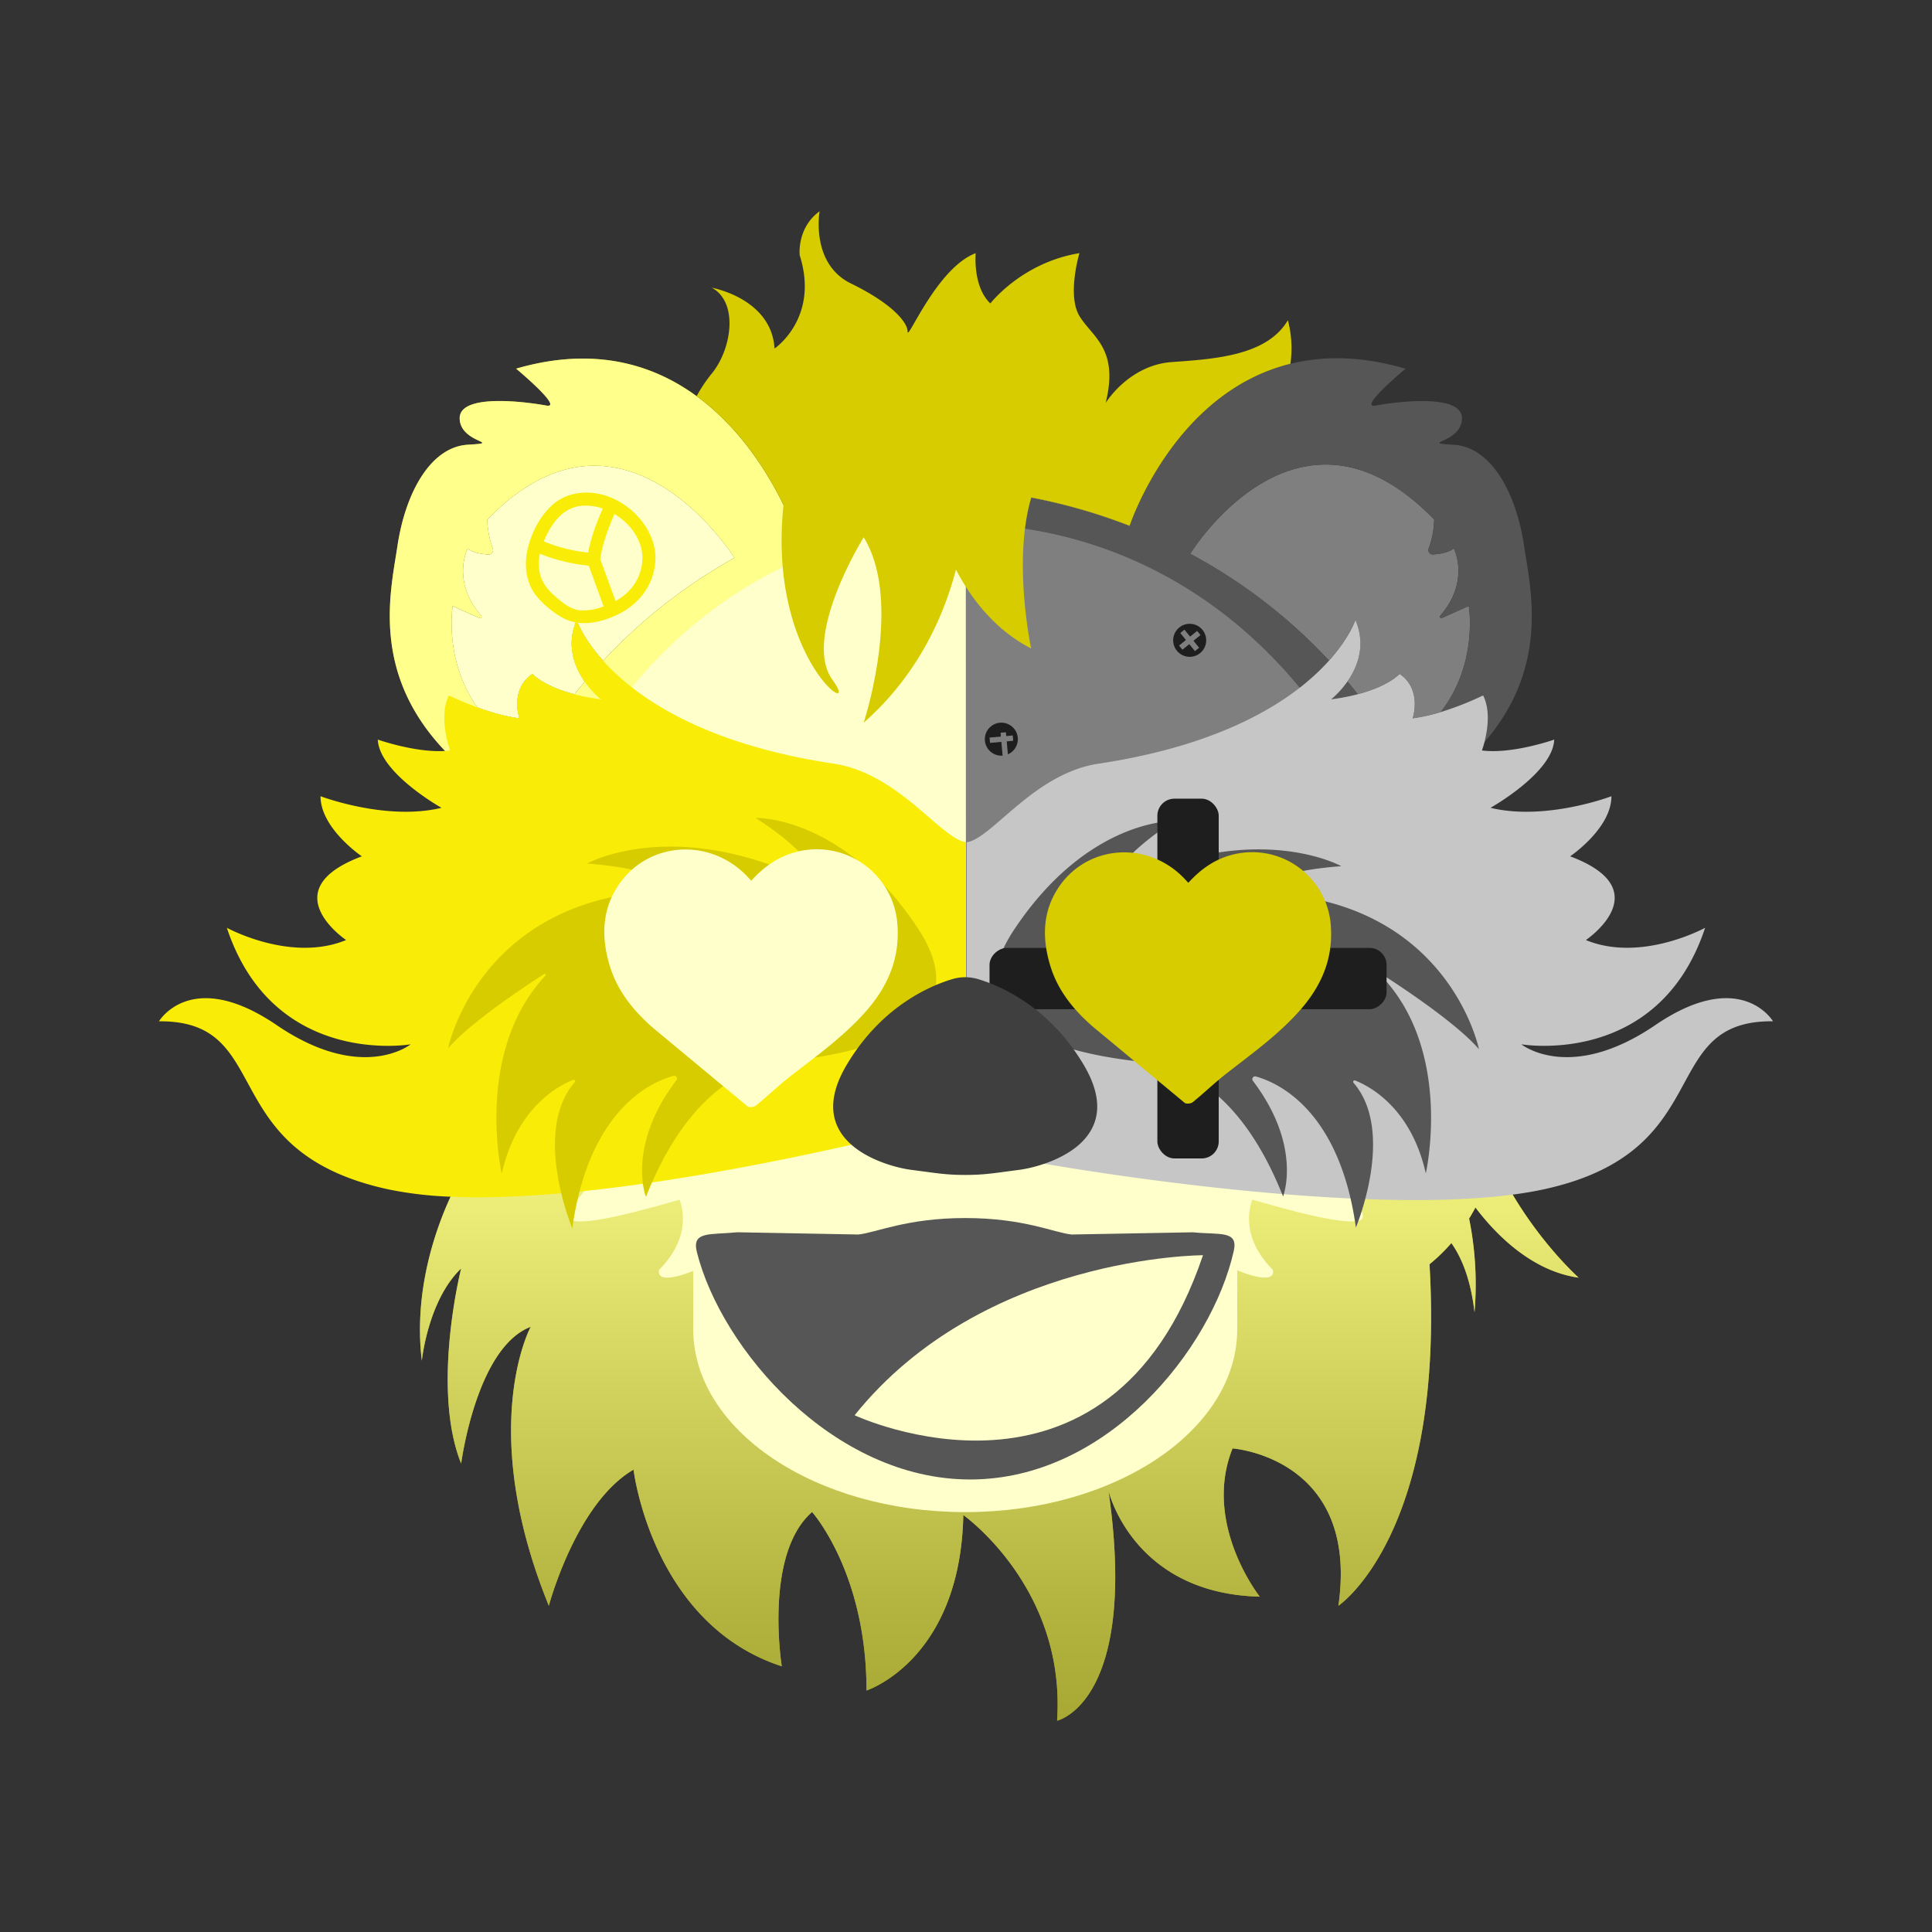 <svg xmlns="http://www.w3.org/2000/svg" viewBox="0 0 1334 1334" xmlns:v="https://vecta.io/nano"><rect x="0" y="0" width="1334" height="1334" fill="#333333" stroke="none"/><style><![CDATA[.A{isolation:isolate}.E{mix-blend-mode:multiply}]]></style><defs><linearGradient id="A" x1="679.57" y1="247.6" x2="679.57" y2="1188.15" gradientUnits="userSpaceOnUse"><stop offset=".53" stop-color="#fff"/><stop offset=".54" stop-color="#f8f8f8"/><stop offset=".77" stop-color="#a7a7a7"/><stop offset=".92" stop-color="#747474"/><stop offset="1" stop-color="#606060"/></linearGradient></defs><g class="A"><g><path d="M507.24 385.15a370.69 370.69 0 0 0-33 20.7 366.58 366.58 0 0 0-57.75 50.42c-14.4-16-18.3-28.14-18.3-28.14-7.52 17.58-1.3 32.7 5.58 42.56q-3.57 4.26-7.08 8.7c-21.84-5.7-29.07-14.07-29.07-14.07-15.77 10.67-9 30.67-9 30.67-9.8-1.2-20.32-4.36-29.07-7.55-23.32-32.8-17-70-17-70l18.6 8.34a1 1 0 0 0 1.14-1.55c-21-24.14-9.4-46.55-9.4-46.55 3.44 2.94 9.9 3.9 14.35 4.2a3 3 0 0 0 3-4 64.58 64.58 0 0 1-3.82-20.1c87.98-90.96 160.97 11.5 170.8 26.36z" fill="#ffc"/><path d="M994.77 491.67a117.13 117.13 0 0 1-19.4 4.31s6.77-20-9-30.65c0 0-7.2 8.3-28.86 14q-3.56-4.5-7.18-8.8c6.85-9.87 13-24.9 5.47-42.4 0 0-3.88 12.05-18.17 28a364.87 364.87 0 0 0-44.34-40.48 368.71 368.71 0 0 0-51.49-33.31c5.86-9.2 77.8-117.3 168.47-23.6a64.58 64.58 0 0 1-3.82 20.1 3 3 0 0 0 3 4c4.45-.3 10.9-1.26 14.35-4.2 0 0 11.57 22.4-9.4 46.55a1 1 0 0 0 1.14 1.55l18.6-8.34s6.8 39.73-19.37 73.27z" fill="#7f7f7f"/><path d="M1090 882.17s-35.42-31.42-58.3-81.62c18.14-67 3.3-164.73-66.92-280.9-108.78-179.94-298-181.47-298-181.47s-52.72.43-118.5 27.3h0c-5.04-13.33-25.6-61.47-67.27-91.93-29.94-21.9-70.8-34.68-124.64-19 0 0 33.4 27.83 20.68 25.45s-59.65-8.75-59.65 8.74 31 16.77 5.57 18.33-42.96 32.62-48.55 70c-4.6 30.9-18.73 87.27 32.87 141.43 10.78 11.33 24.45 22.56 41.68 33.44l3-2.7.07-.06c-63.95 118.6-68.93 215.72-40.87 277-9.9 21.38-25.8 64.78-19.9 113.37 0 0 4.17-41.77 27.15-63.7 0 0-20.9 82.5 0 134.73 0 0 10.45-80.22 48-94.42 0 0-37.6 69.35 12.54 192.6 0 0 18.8-71 58.5-94 0 0 12.53 106.53 102.35 135.78 0 0-12.53-77.3 20.9-106.53 0 0 37.6 41.77 37.6 123.24 0 0 64.75-20.9 66.84-121.15 0 0 71 50.13 64.75 142 0 0 56.4-12.54 35.5-158.75 0 0 16.7 71 104.45 73.1 0 0-39.7-50.13-18.8-102.35 0 0 87.73 6.27 73.1 108.62 0 0 73.77-49.2 62.9-235.78a117.47 117.47 0 0 0 15.07-14.64c6.66 9.33 13.3 24.24 16 47.8a228.06 228.06 0 0 0-3.74-64.68q2.28-3.72 4.37-7.67c13.32 17.62 38.27 43.85 71.27 48.45zM329.56 488.43c-23.32-32.8-17-70-17-70l18.6 8.34a1 1 0 0 0 1.14-1.55c-21-24.14-9.4-46.55-9.4-46.55 3.44 2.94 9.9 3.9 14.35 4.2a3 3 0 0 0 3-4 64.58 64.58 0 0 1-3.82-20.1c88-90.93 161 11.52 170.8 26.4a370.69 370.69 0 0 0-33 20.7 366.58 366.58 0 0 0-57.75 50.42c-14.4-16-18.3-28.14-18.3-28.14-7.52 17.58-1.3 32.7 5.58 42.56q-3.57 4.26-7.08 8.7c-21.84-5.7-29.07-14.07-29.07-14.07C351.85 476 358.63 496 358.63 496c-9.8-1.2-20.32-4.38-29.07-7.57z" fill="#ff0"/><path class="E" d="M1090 882.17s-35.42-31.42-58.3-81.62c18.14-67 3.3-164.73-66.92-280.9-108.78-179.94-298-181.47-298-181.47s-52.72.43-118.5 27.3h0c-5.04-13.33-25.6-61.47-67.27-91.93-29.94-21.9-70.8-34.68-124.64-19 0 0 33.4 27.83 20.68 25.45s-59.65-8.75-59.65 8.74 31 16.77 5.57 18.33-42.96 32.62-48.55 70c-4.6 30.9-18.73 87.27 32.87 141.43 10.78 11.33 24.45 22.56 41.68 33.44l3-2.7.07-.06c-63.95 118.6-68.93 215.72-40.87 277-9.9 21.38-25.8 64.78-19.9 113.37 0 0 4.17-41.77 27.15-63.7 0 0-20.9 82.5 0 134.73 0 0 10.45-80.22 48-94.42 0 0-37.6 69.35 12.54 192.6 0 0 18.8-71 58.5-94 0 0 12.53 106.53 102.35 135.78 0 0-12.53-77.3 20.9-106.53 0 0 37.6 41.77 37.6 123.24 0 0 64.75-20.9 66.84-121.15 0 0 71 50.13 64.75 142 0 0 56.4-12.54 35.5-158.75 0 0 16.7 71 104.45 73.1 0 0-39.7-50.13-18.8-102.35 0 0 87.73 6.27 73.1 108.62 0 0 73.77-49.2 62.9-235.78a117.47 117.47 0 0 0 15.07-14.64c6.66 9.33 13.3 24.24 16 47.8a228.06 228.06 0 0 0-3.74-64.68q2.28-3.72 4.37-7.67c13.32 17.62 38.27 43.85 71.27 48.45zM329.56 488.43c-23.32-32.8-17-70-17-70l18.6 8.34a1 1 0 0 0 1.14-1.55c-21-24.14-9.4-46.55-9.4-46.55 3.44 2.94 9.9 3.9 14.35 4.2a3 3 0 0 0 3-4 64.58 64.58 0 0 1-3.82-20.1c88-90.93 161 11.52 170.8 26.4a370.69 370.69 0 0 0-33 20.7 366.58 366.58 0 0 0-57.75 50.42c-14.4-16-18.3-28.14-18.3-28.14-7.52 17.58-1.3 32.7 5.58 42.56q-3.57 4.26-7.08 8.7c-21.84-5.7-29.07-14.07-29.07-14.07C351.85 476 358.63 496 358.63 496c-9.8-1.2-20.32-4.38-29.07-7.57z" opacity=".55" fill="url(#A)"/><path d="M1025 512.43c45.07-52.26 31.82-105.62 27.38-135.37-5.57-37.38-23.06-68.4-48.5-69.95s5.57-.83 5.57-18.33-46.92-11.13-59.65-8.74 20.68-25.45 20.68-25.45c-30.66-9-57-8.94-79.4-3.4-79.32 19.57-109.77 108.1-111 111.9-54.36-21.1-98.66-24.34-109.88-24.83h0-.63c-.92 0-1.55-.05-1.86-.06h-.18l.13 462.63h364.63c16.68-61.27 5.74-148.33-50-251.73 18.06-11.97 32-24.3 42.7-36.67zm-34.7-153.67a64.58 64.58 0 0 1-3.82 20.1 3 3 0 0 0 3 4c4.45-.3 10.9-1.26 14.35-4.2 0 0 11.57 22.4-9.4 46.55a1 1 0 0 0 1.14 1.55l18.6-8.34s6.77 39.72-19.4 73.26a117.13 117.13 0 0 1-19.4 4.31s6.77-20-9-30.65c0 0-7.2 8.3-28.86 14q-3.56-4.5-7.18-8.8c6.85-9.87 13-24.9 5.47-42.4 0 0-3.88 12.05-18.17 28a364.87 364.87 0 0 0-44.34-40.48 368.71 368.71 0 0 0-51.49-33.31c5.9-9.2 77.83-117.34 168.5-23.58z" fill="#565656"/><path d="M979.5 800.8h-313V362.5s278.7-20.25 334.8 378.58h-59.2s26.5 53.97 37.42 59.7z" fill="#7f7f7f"/><path d="M666.85 362.52s-278.7-20.25-334.78 378.58h59.2s-26.5 53.95-37.4 59.7H424s-39 36.9-29.6 41.57 53-7.8 74.78-14c0 0 10.9 23.37-14 48.3 0 0-4.68 12.46 25.7 0s53.25 1.56 66 23.37 54.7 60.68 120 60.75h0c65.44 0 107.5-38.95 120.2-60.76s35.58-35.83 66-23.37 25.7 0 25.7 0c-24.93-24.93-14-48.3-14-48.3 21.82 6.24 65.44 18.7 74.8 14s-29.6-41.58-29.6-41.58H667z" fill="#ffc"/><path d="M666.92 581.57V771s-222.25 61.17-355.8 55.3a259.3 259.3 0 0 1-43.17-5.11c-121-26.32-77-116.72-158.18-116 0 0 22.18-37.6 81.28 2.63s92.48 13.26 92.48 13.26-94.8 16.43-126.9-80.47c0 0 44.13 24.26 82.34 8.46 0 0-51.28-34.48 10.86-57.8 0 0-28.58-19.3-28.5-41.5 0 0 45.2 17.24 83.5 8 0 0-43.06-24.1-43.95-47.1 0 0 25.82 9.14 46.42 7.83 1.18-.07 2.35-.18 3.5-.33 0 0-8.5-22.83-.8-38a209.37 209.37 0 0 0 19.59 8.26c8.75 3.2 19.28 6.36 29.07 7.55 0 0-6.78-20 8.95-30.65 0 0 7.23 8.36 29.07 14.07 3.2.84 6.74 1.62 10.6 2.3 2.4.43 4.95.83 7.63 1.18a50.4 50.4 0 0 1-4.48-4.13 65.91 65.91 0 0 1-6.68-8.07c-6.9-9.87-13.1-25-5.58-42.56 0 0 3.9 12.12 18.3 28.14q3.78 4.23 8.6 8.77c3 2.78 6.25 5.64 9.86 8.5 26 20.74 69.35 43 140.55 53.73 45.17 6.78 73.87 51.63 91.47 54.28z" fill="#f9ec06"/><circle cx="821.45" cy="442.12" r="11.4" fill="#1e1e1e"/><g fill="#7f7f7f"><path d="M827.952 447.25l-2.866 2.324-10.126-12.49 2.866-2.324z"/><path d="M826.6 435.618l2.324 2.866-12.49 10.126-2.324-2.866z"/></g><circle cx="691.4" cy="510.38" r="11.4" fill="#1e1e1e"/><g fill="#7f7f7f"><path d="M699.272 507.806l.34 3.674-16.012 1.477-.34-3.674z"/><path d="M690.852 505.947l3.7-.332 1.447 16.08-3.7.332z"/></g><path d="M413.43 341c-11.14-2.2-22.8-.3-31.56 7.25s-14.8 19.4-17.44 30.4c-2.7 11.2-1.43 23.73 6 32.93a64.67 64.67 0 0 0 17.22 14.51c11.5 6.75 24.8 4.35 36.55-.7 16.94-7.28 28.3-22 28.4-40.8-.7-20.93-19.06-39.58-39.16-43.58zm-33.62 24.07c5.15-8.73 12.4-15.36 23-15.93a35.66 35.66 0 0 1 13.37 2c-4.26 9.77-8.14 19.94-10.07 30.4a107.92 107.92 0 0 1-30.64-7.75 68.65 68.65 0 0 1 4.34-8.73zm19.3 56.13c-6-.95-12.2-6.2-16.73-10.3-5.13-4.66-8.8-9.62-10-16.73a32.78 32.78 0 0 1 .38-11.85 120.9 120.9 0 0 0 33.77 8.25l10.27 28.15c-5.8 2.13-12.2 3.36-17.7 2.5zm26.16-6.34l-.26.14-10.6-29.1c1.7-10.67 5.54-21.06 9.85-31 10.72 6.4 18.9 17.46 19.32 29.7-.04 13.23-6.87 23.86-18.3 30.28z" fill="#f9ec06"/><path d="M854.3 917.63c0 69.84-84.1 126.45-187.83 126.45s-187.83-56.6-187.83-126.45V841H854.3z" fill="#ffc"/><circle cx="1003.56" cy="778.19" r="11.4" fill="#1e1e1e"/><g fill="#7f7f7f"><path d="M1011.754 777.818l-.687 3.625-15.8-2.994.687-3.625z"/><path d="M1003.188 769.996l3.625.687-2.994 15.8-3.625-.687z"/></g><path d="M1224.25 705.17c-81.17-.76-37.18 89.64-158.18 116-93.23 20.28-279.65-5.65-360.3-20.34-21.38-3.9-35.32-7-38.13-8.24l-.15-.07V581.57h.08c17.63-2.78 46.2-47.55 91-54.28C828 516.83 871 495.35 897.2 475.05c3.46-2.68 6.62-5.33 9.5-7.95a145.24 145.24 0 0 0 11-11c14.3-16 18.17-28 18.17-28 7.5 17.5 1.38 32.53-5.47 42.4a65 65 0 0 1-9.4 10.74c-1.2 1.08-1.92 1.65-1.92 1.65l3.14-.44a141.76 141.76 0 0 0 15.31-3.11c21.67-5.7 28.86-14 28.86-14 15.73 10.7 9 30.65 9 30.65a117.13 117.13 0 0 0 19.4-4.31 211.66 211.66 0 0 0 29.26-11.5c5.3 10.43 2.93 24.5.93 32.26-.9 3.5-1.73 5.73-1.73 5.73 21 2.72 49.9-7.5 49.9-7.5-.9 23-44 47.1-44 47.1 38.3 9.26 83.5-8 83.5-8 .08 22.2-28.5 41.5-28.5 41.5 62.15 23.3 10.87 57.8 10.87 57.8 38.2 15.8 82.34-8.46 82.34-8.46-32.12 96.9-126.9 80.46-126.9 80.46s33.38 27 92.48-13.26 81.3-2.62 81.3-2.62z" fill="#c6c6c6"/><path d="M567.76 609.52c-3.22-7.4-13.58-24-46-44.75 0 0 59.77-2 111.45 75.35s-62.63 89.5-91.17 92.8-67.75 22.2-96.04 93.54c0 0-13.72-34.75 21.06-80.6a1.93 1.93 0 0 0-2.07-3C449.78 747 406.6 766 395.17 848.12c0 0-28-66.63 1.63-100.84a1 1 0 0 0-1.16-1.6c-10.5 4.17-39 19.42-49.2 64.7 0 0-19.22-83.9 30.15-136.7a.74.74 0 0 0-.93-1.14c-14.13 9.1-51.24 33.8-66.26 51.3 0 0 20.85-103.56 148.57-108.82a2.32 2.32 0 0 0 1.84-3.66c-3.4-4.52-15.05-12.13-54.46-15.1 0 0 62.1-34.7 160 15.43a1.73 1.73 0 0 0 2.41-2.2z" fill="#d6cc00"/><path d="M518.75 608.1c9.13-10.05 19.34-17.12 32.16-20.14a55.8 55.8 0 0 1 68.78 51c1.6 23.38-6.94 42.54-22 59.6-15.25 17.2-33.8 30.45-51.8 44.45-8.28 6.45-15.85 13.8-24 20.42-1.27 1-4.6 1.4-5.7.5l-64.7-53.7c-13.55-11.68-24.92-25.42-30.33-42.93-5.8-18.8-5.9-37.6 4.93-54.7 20.08-31.7 64.06-34.92 90.16-7.14l2.5 2.66z" fill="#ffc"/><path d="M765.3 611.22c3.2-7.33 13.44-23.76 45.57-44.33 0 0-59.2-2-110.4 74.64s62 88.67 90.3 91.93 67.1 22 95.16 92.67c0 0 13.6-34.43-20.86-79.87a1.92 1.92 0 0 1 2-3c15 4.13 57.8 22.9 69.14 104.3 0 0 27.7-66-1.62-99.9a1 1 0 0 1 1.15-1.59c10.4 4.13 38.63 19.24 48.74 64.1 0 0 19-83.12-29.86-135.43a.73.73 0 0 1 .92-1.12c14 9 50.75 33.48 65.64 50.82 0 0-20.66-102.6-147.18-107.8a2.3 2.3 0 0 1-1.83-3.62c3.4-4.48 14.9-12 53.95-14.95 0 0-61.52-34.38-158.5 15.28a1.71 1.71 0 0 1-2.34-2.16z" fill="#565656"/><g fill="#1e1e1e"><rect x="799.14" y="551.47" width="42.36" height="94.57" rx="11.77"/><rect x="799.14" y="705.31" width="42.36" height="94.57" rx="11.77"/><rect x="888.93" y="628.39" width="42.36" height="94.57" rx="11.77" transform="matrix(0 1 -1 0 1585.78 -234.43)"/><rect x="709.36" y="628.39" width="42.36" height="94.57" rx="11.77" transform="matrix(0 1 -1 0 1406.21 -54.86)"/></g><path d="M820.5 609.57c8.9-9.8 18.86-16.7 31.35-19.65a54.43 54.43 0 0 1 67.08 49.72c1.57 22.8-6.77 41.48-21.47 58.1-14.86 16.8-33 29.74-50.5 43.4-8.07 6.28-15.46 13.44-23.4 19.9-1.23 1-4.5 1.35-5.56.47l-63.1-52.36c-13.2-11.4-24.3-24.8-29.57-41.87-5.67-18.33-5.77-36.67 4.8-53.35 19.6-30.9 62.47-34.05 87.93-7z" fill="#d6cc00"/><path d="M748.25 735.2c-23.8-40-57-54.32-72.74-59.1a31.21 31.21 0 0 0-18.11 0c-15.8 4.77-48.94 19.1-72.74 59.1-32.3 54.24 28 70.44 44.5 72.55s23.67 3.52 37.3 3.52 20.8-1.4 37.3-3.52 76.77-18.3 44.48-72.55z" fill="#3f3f3f"/><path d="M889.25 221.1c-14.47 24.6-50.64 26.77-80.25 28.9-29.2 2.14-45.08 27.4-45.57 28.2 9.4-37.6-9.4-45.56-18.1-60s0-43.4 0-43.4c-39.8 6.5-61.5 34.72-61.5 34.72-12.3-11.57-10.13-34.72-10.13-34.72-26.77 10.13-47 60.77-47 54.26s-10.85-19.54-39.07-33.28-21.7-49.92-21.7-49.92c-15.92 11.58-13.75 30.4-13.75 30.4 13.75 43.4-17.36 64.38-17.36 64.38-2.14-34.18-42.12-41.73-43.37-42 18.77 10.16 13.7 42.68 0 59.3A100.78 100.78 0 0 0 481 273.54c30.75 22.47 50 54.5 60 75.13C529.6 456.92 596.36 499 574.86 469.5s21.5-98.5 21.5-98.5c27.5 44.48 0 128 0 128 37.54-33.1 55.3-73.6 63.7-105.7 8.88 17.07 25.25 40.87 51.93 54.45 0 0-12.94-60.5.1-104.23A390 390 0 0 1 780 363.09c1.28-3.8 31.73-92.34 111-111.9a75.88 75.88 0 0 0-1.75-30.09z" fill="#d6cc00"/><path d="M823.75 850.87l-83.8 1.53c-12.22-1.24-32.82-11.37-73.5-11.37-40.43 0-61.56 10.13-73.78 11.37l-83.54-1.55c-18.87 1.9-31.65-1-27.95 13.7 16.84 67.07 94.18 157 188.7 157 94.88 0 166.84-90.32 182-157.77 3.26-14.43-9.66-11.04-28.12-12.9zM590.1 977.2c88.7-110.5 240.53-110.5 240.53-110.5-65.07 192.88-240.53 110.5-240.53 110.5z" fill="#565656"/></g></g></svg>